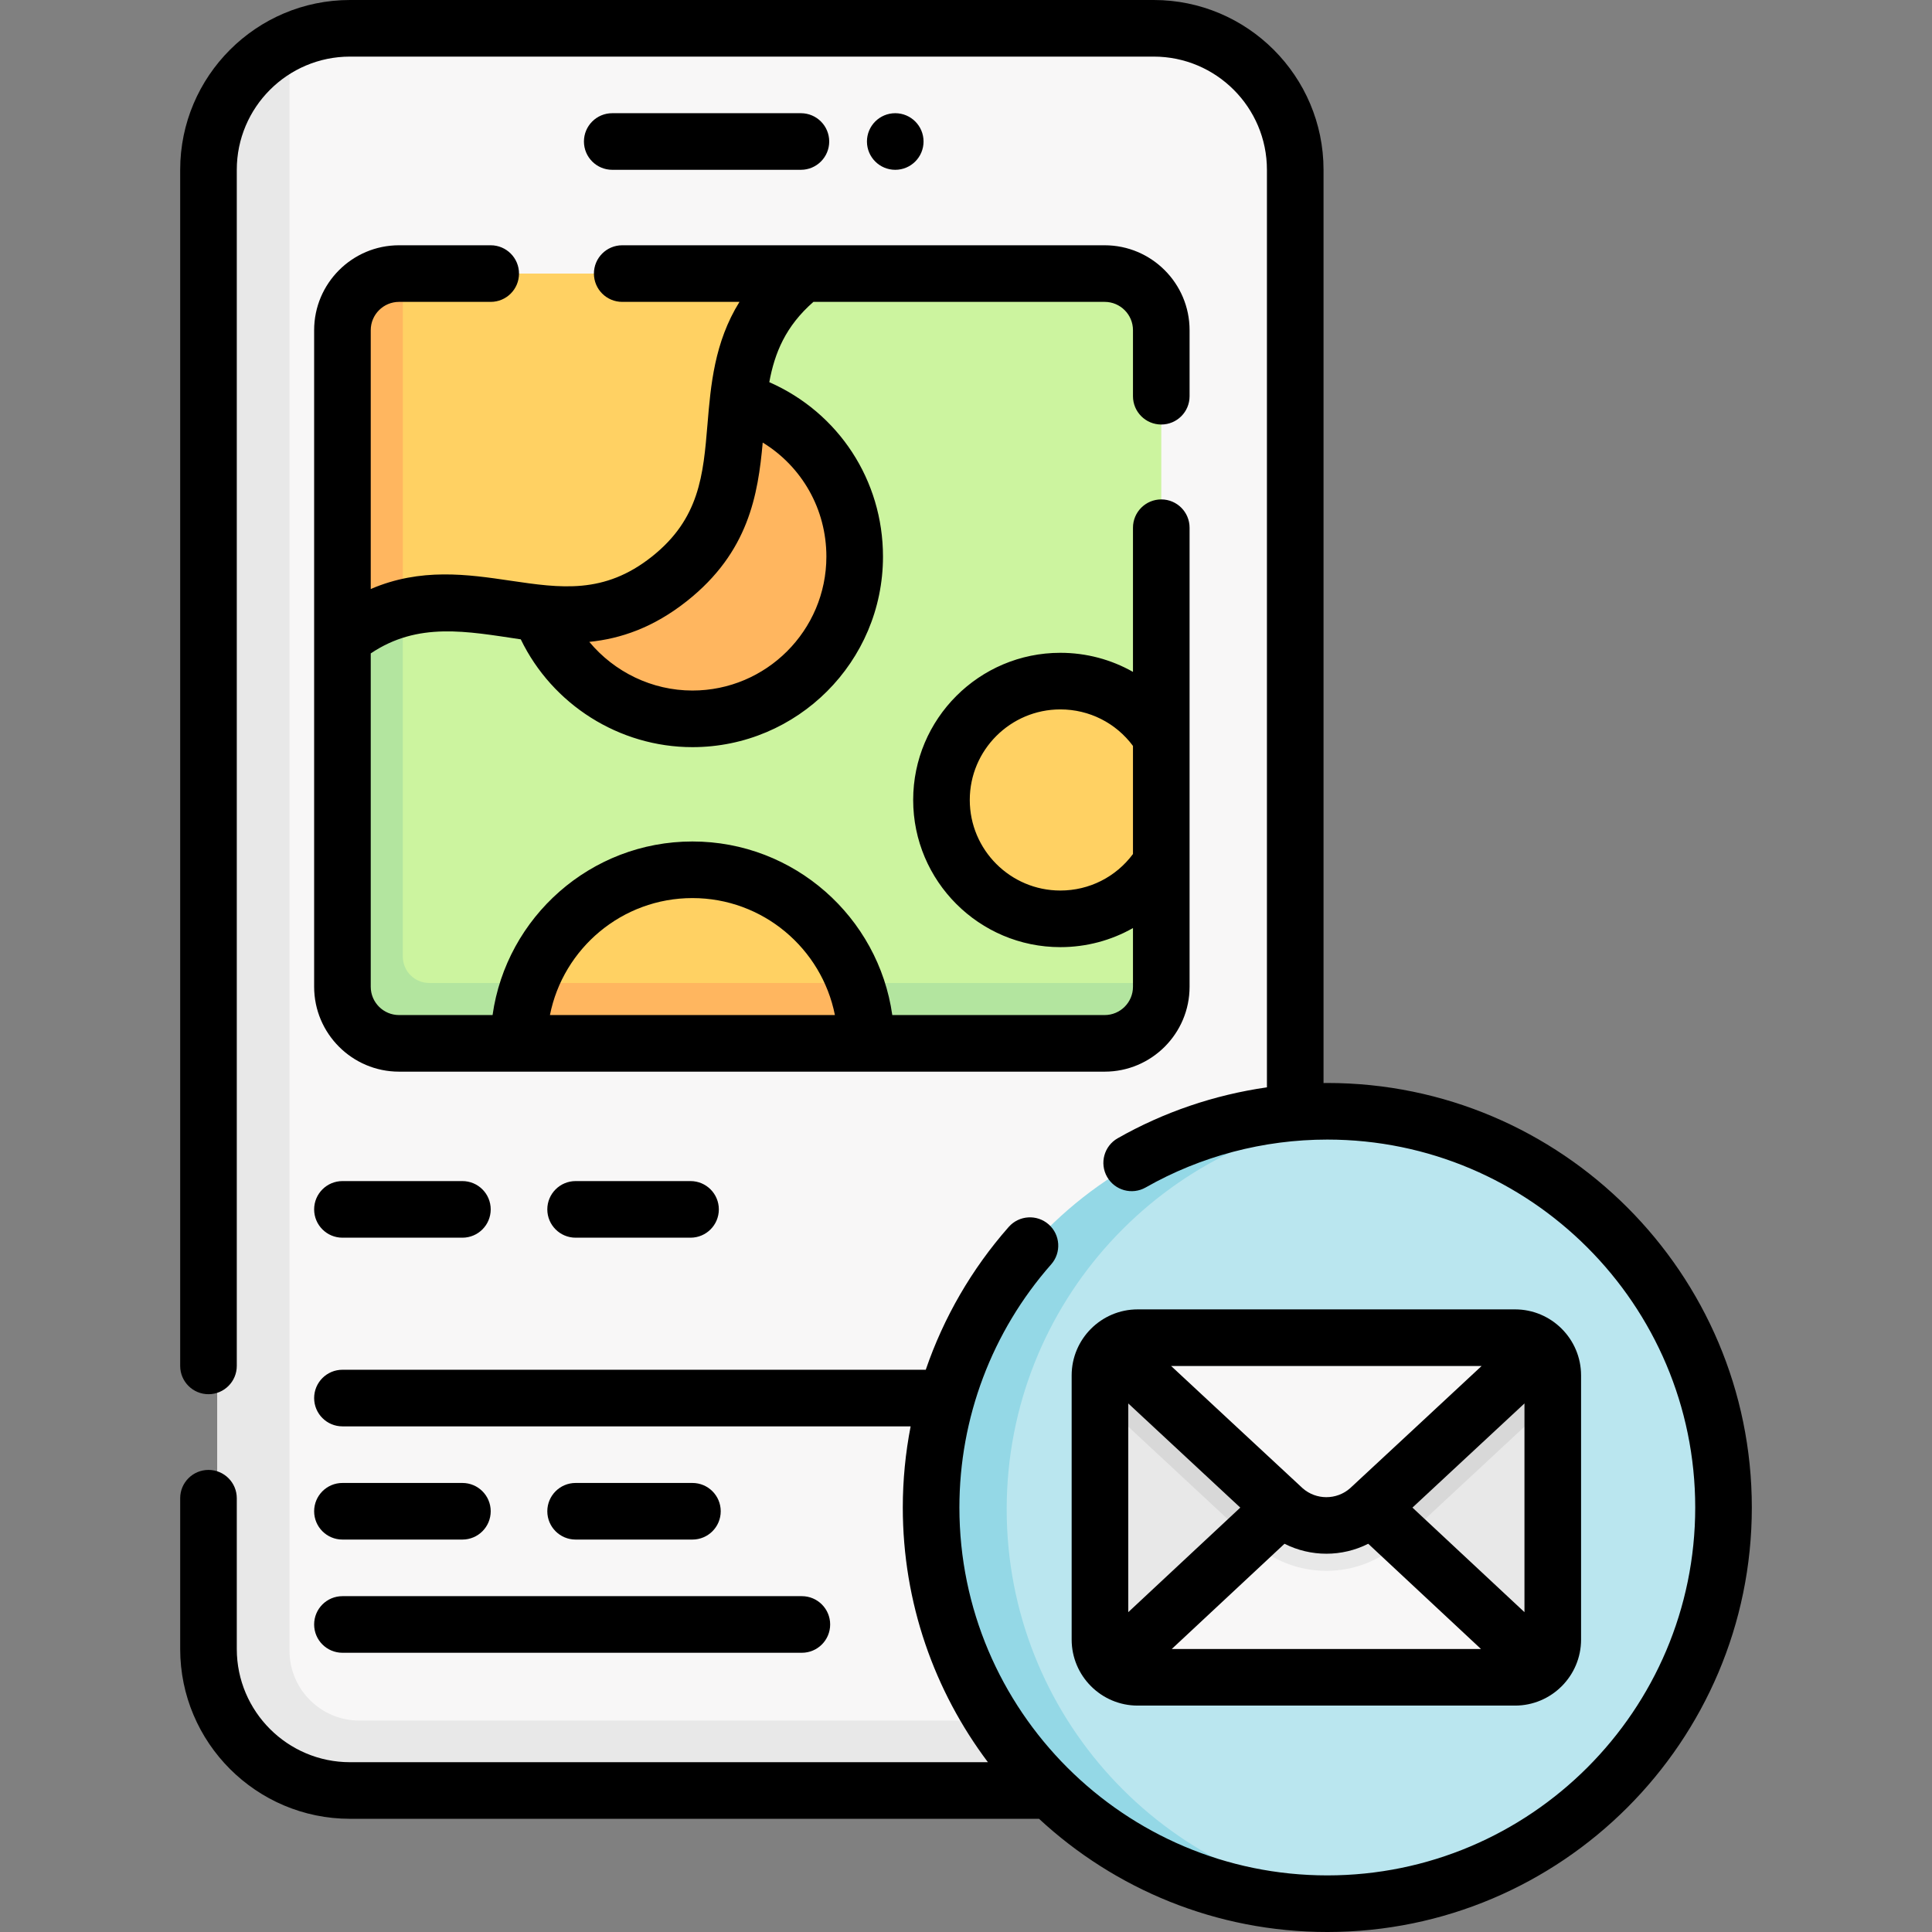 <svg id="Capa_1" enable-background="new 0 0 512 512" height="512" viewBox="0 0 512 512" width="512" xmlns="http://www.w3.org/2000/svg"><rect x="0" y="0" width="512" height="512" fill="#808080" stroke="none"/><g><g><path d="m345.58 437.468c0 20.711-16.789 37.5-37.5 37.5h-213c-20.711 0-37.5-16.789-37.5-37.5v-392c0-20.711 16.789-37.5 37.5-37.5h213c20.711 0 37.5 16.789 37.5 37.5z" fill="#f8f7f7"/><path d="m340.842 455.968c-6.44 11.34-18.64 19-32.62 19h-213c-20.71 0-37.5-16.79-37.5-37.5v-392c0-13.98 7.65-26.18 19-32.62v424.62c0 10.2 8.3 18.5 18.5 18.5z" fill="#e8e8e8"/><g><path d="m292.149 275.298-185.399.202c-8.284 0-15-6.716-15-15v-172c0-8.284 6.716-15 15-15l106.01-1h79.99c8.284 0 15 6.716 15 15v107.85l-3.468 18.458 3.468 14.841v31.85l-.41 1.096c0 8.285-6.907 13.703-15.191 13.703z" fill="#ccf49f"/><path d="m212.76 72.5c-.94.82-1.6 1.39-1.72 1.49-11.47 9.8-14.2 20.88-15.44 32.19-1.8 16.37 1.974 35.864-15.706 49.884-11.94 9.47-25.644 7.546-36.704 6.426-12.085-1.214-23.983-4.662-36.44-1.4-5.087 1.332-9.471 2.019-14.795 6.198-.01.01-.16.13-.41.33l-.12-79.915c0-8.28 5.986-14.681 14.266-14.681l1.059-.521h106.01z" fill="#ffd163"/><path d="m226.5 147.5c0 23.75-19.25 43-43 43-18.41 0-34.13-11.58-40.25-27.85 0-.01-.02-.06-.06-.16 11.06 1.12 22.28.37 34.22-9.1 17.68-14.02 16.39-30.84 18.19-47.21 2.23.8 4.12 1.49 4.19 1.51 15.67 6.42 26.71 21.83 26.71 39.81z" fill="#ffb65f"/><g fill="#ffd163"><path d="m307.75 195.35v33.3c-5.57 8.92-15.47 14.85-26.75 14.85-17.4 0-31.5-14.1-31.5-31.5s14.1-31.5 31.5-31.5c11.28 0 21.18 5.93 26.75 14.85z"/><path d="m307.76 228.63c0 .01-.01.01-.01.02"/><path d="m307.76 195.37c0-.01-.01-.01-.01-.02"/><path d="m229.5 276.5-44.655-4.649-47.345 4.649c0-25.41 20.59-46 46-46s46 20.59 46 46z"/></g><path d="m140.36 260.5.555 9.223-3.415 6.777h-31.75c-8.28 0-15-6.72-15-15v-92.12c.25-.2 6.293-7.656 6.293-7.656l9.707-.634v92.41c0 3.87 3.13 7 7 7z" fill="#b3e59f"/><path d="m307.75 260.5v1c0 8.28-6.72 15-15 15h-63.25l-3.649-6.436.789-9.564z" fill="#b3e59f"/><path d="m106.75 72.5v88.59c-5.09 1.33-10.27 3.78-15.59 7.96-.01.01-.16.13-.41.33v-81.88c0-8.28 6.72-15 15-15z" fill="#ffb65f"/><path d="m229.5 276.5h-92c0-5.63 1.01-11.02 2.86-16h86.28c1.85 4.98 2.86 10.37 2.86 16z" fill="#ffb65f"/></g><path d="m456.782 399.968c0-55.002-42.29-100.126-96.127-104.63-2.925-.245-5.884.386-8.873.386-57.99 0-103.207 45.837-103.207 103.827s45.18 105.067 103.17 105.067c3.213 0 6.43.207 9.57-.076 53.522-4.817 95.467-49.797 95.467-104.574z" fill="#bae6ef"/><path d="m361.782 504.488c-3.29.32-6.63.48-10 .48-57.99 0-105-47.01-105-105s47.01-105 105-105c3.37 0 6.71.16 10 .48-53.3 5.03-95 49.9-95 104.52s41.7 99.49 95 104.52z" fill="#94d8e6"/><g><path d="m408.47 441.67c-1.8 1.75-4.26 2.83-6.97 2.83h-100c-2.71 0-5.17-1.08-6.97-2.83l21.874-23.436 23.286-18.714.23.22c6.53 6.06 16.63 6.06 23.16 0l.23-.22 22.711 17.863z" fill="#f8f7f7"/><path d="m339.69 399.52-45.16 42.15c-1.87-1.82-3.03-4.36-3.03-7.17v-63.4l.734-6.504c0-2.76.943-4.837 2.753-6.647z" fill="#e8e8e8"/><path d="m410.787 364.532.713 6.568v63.4c0 2.81-1.16 5.35-3.03 7.17l-45.16-42.15 45.16-40.946c1.81 1.811 2.317 3.198 2.317 5.958z" fill="#e8e8e8"/><path d="m339.69 399.52-8.8 8.21-39.39-36.63v-6.6c0-2.76 1.12-5.26 2.93-7.07l25.974 20.57z" fill="#d8d8d8"/><path d="m372.11 407.73-.56.52-.31.29c-5.38 4.99-12.39 7.75-19.74 7.75s-14.36-2.76-19.74-7.75l-.31-.29-.56-.52 7.301-8.411 2.234.064c6.53 6.06 15.938 6.06 22.468 0l1.426-.234z" fill="#e8e8e8"/><path d="m411.5 364.5v6.6l-39.39 36.63-8.8-8.21 15.988-19.243 29.272-22.847c1.81 1.81 2.93 4.31 2.93 7.07z" fill="#d8d8d8"/><path d="m408.57 357.43-45.26 42.09-.23.22c-6.53 6.06-16.63 6.06-23.16 0l-.23-.22-45.26-42.09c1.81-1.81 4.31-2.93 7.07-2.93h100c2.76 0 5.26 1.12 7.07 2.93z" fill="#f8f7f7"/></g></g><g><path d="m212.25 45c4.143 0 7.5-3.357 7.5-7.5s-3.357-7.5-7.5-7.5h-50c-4.143 0-7.5 3.357-7.5 7.5s3.357 7.5 7.5 7.5z"/><path d="m105.75 80h24.293c4.143 0 7.5-3.357 7.5-7.5s-3.357-7.5-7.5-7.5h-24.293c-12.406 0-22.5 10.094-22.5 22.5v174c0 12.406 10.094 22.5 22.5 22.5h187c12.406 0 22.5-10.094 22.5-22.5v-33.008c-.001-.049.002-.098 0-.147v-32.69c.002-.049-.001-.098 0-.147v-55.658c0-4.143-3.357-7.5-7.5-7.5s-7.5 3.357-7.5 7.5v38.206c-5.759-3.267-12.35-5.056-19.25-5.056-21.505 0-39 17.495-39 39s17.495 39 39 39c6.9 0 13.491-1.789 19.25-5.056v15.556c0 4.136-3.364 7.5-7.5 7.5h-56.286c-3.659-25.96-26.01-46-52.964-46s-49.304 20.04-52.964 46h-24.786c-4.136 0-7.5-3.364-7.5-7.5v-88.34c12.551-8.439 25.44-5.857 39.761-3.729 8.347 17.26 26.071 28.569 45.489 28.569 27.846 0 50.5-22.654 50.5-50.5 0-20.217-11.759-38.143-30.129-46.221 1.425-7.767 4.325-14.837 11.691-21.279h77.188c4.136 0 7.5 3.364 7.5 7.5v17.5c0 4.143 3.357 7.5 7.5 7.5s7.5-3.357 7.5-7.5v-17.5c0-12.406-10.094-22.5-22.5-22.5h-127.856c-4.143 0-7.5 3.357-7.5 7.5s3.357 7.5 7.5 7.5h31.074c-6.661 10.722-7.615 22.077-8.479 32.458-1.118 13.423-2.084 25.015-14.738 35.054s-24.159 8.34-37.483 6.376c-11.3-1.667-23.766-3.497-37.018 2.209v-68.597c0-4.136 3.364-7.5 7.5-7.5zm175.25 156c-13.233 0-24-10.767-24-24s10.767-24 24-24c7.672 0 14.725 3.586 19.25 9.677v28.647c-4.525 6.09-11.578 9.676-19.25 9.676zm-97.5 2c18.662 0 34.261 13.35 37.761 31h-75.522c3.5-17.65 19.099-31 37.761-31zm-1.427-78.736c16.323-12.949 18.806-28.142 20.056-41.982 10.406 6.38 16.871 17.663 16.871 30.218 0 19.575-15.925 35.5-35.5 35.5-10.72 0-20.692-4.916-27.329-12.895 8.275-.844 16.944-3.734 25.902-10.841z"/><path d="m152.543 313c-4.143 0-7.5 3.357-7.5 7.5s3.357 7.5 7.5 7.5h30.457c4.143 0 7.5-3.357 7.5-7.5s-3.357-7.5-7.5-7.5z"/><path d="m90.75 328h31.793c4.143 0 7.5-3.357 7.5-7.5s-3.357-7.5-7.5-7.5h-31.793c-4.143 0-7.5 3.357-7.5 7.5s3.357 7.5 7.5 7.5z"/><path d="m183.5 408c4.143 0 7.5-3.357 7.5-7.5s-3.357-7.5-7.5-7.5h-30.957c-4.143 0-7.5 3.357-7.5 7.5s3.357 7.5 7.5 7.5z"/><path d="m90.75 408h31.793c4.143 0 7.5-3.357 7.5-7.5s-3.357-7.5-7.5-7.5h-31.793c-4.143 0-7.5 3.357-7.5 7.5s3.357 7.5 7.5 7.5z"/><path d="m90.75 438h121.75c4.143 0 7.5-3.357 7.5-7.5s-3.357-7.5-7.5-7.5h-121.75c-4.143 0-7.5 3.357-7.5 7.5s3.357 7.5 7.5 7.5z"/><path d="m351.75 287c-.334 0-.667.013-1 .016v-242.016c0-24.813-20.187-45-45-45h-213c-24.813 0-45 20.187-45 45v316.979c0 4.143 3.357 7.5 7.5 7.5s7.5-3.357 7.5-7.5v-316.979c0-16.542 13.458-30 30-30h213c16.542 0 30 13.458 30 30v243.156c-13.896 1.992-27.345 6.551-39.553 13.496-3.6 2.048-4.858 6.627-2.81 10.228s6.626 4.856 10.228 2.81c14.593-8.302 31.238-12.69 48.135-12.69 53.762 0 97.5 43.738 97.5 97.5s-43.738 97.5-97.5 97.5-97.5-43.738-97.5-97.5c0-23.752 8.639-46.636 24.324-64.434 2.738-3.107 2.439-7.847-.668-10.586-3.108-2.738-7.848-2.438-10.586.668-9.824 11.148-17.247 24.026-21.987 37.852h-154.583c-4.143 0-7.5 3.357-7.5 7.5s3.357 7.5 7.5 7.5h150.576c-1.368 7.036-2.076 14.232-2.076 21.5 0 25.306 8.401 48.685 22.557 67.5h-169.057c-16.542 0-30-13.458-30-30v-39.957c0-4.143-3.357-7.5-7.5-7.5s-7.5 3.357-7.5 7.5v39.957c0 24.813 20.187 45 45 45h182.602c20.078 18.606 46.93 30 76.398 30 62.033 0 112.5-50.467 112.5-112.5s-50.467-112.5-112.5-112.5z"/><path d="m301.5 452h100c9.649 0 17.5-7.851 17.5-17.5v-70c0-9.649-7.851-17.5-17.5-17.5h-100c-9.649 0-17.5 7.851-17.5 17.5v70c0 9.649 7.851 17.5 17.5 17.5zm9.027-15 29.878-27.887c3.474 1.755 7.283 2.64 11.096 2.64 3.812 0 7.621-.885 11.094-2.639l29.878 27.886zm93.473-65.075v55.316l-29.689-27.71zm-11.354-9.925c-2.118 1.953-32.694 30.431-34.844 32.385-3.577 3.176-9.026 3.177-12.604 0-.789-.694-33.892-31.512-34.844-32.385zm-93.646 9.925 29.689 27.606-29.689 27.711z"/><circle cx="237.25" cy="37.5" r="7.5"/></g></g></svg>